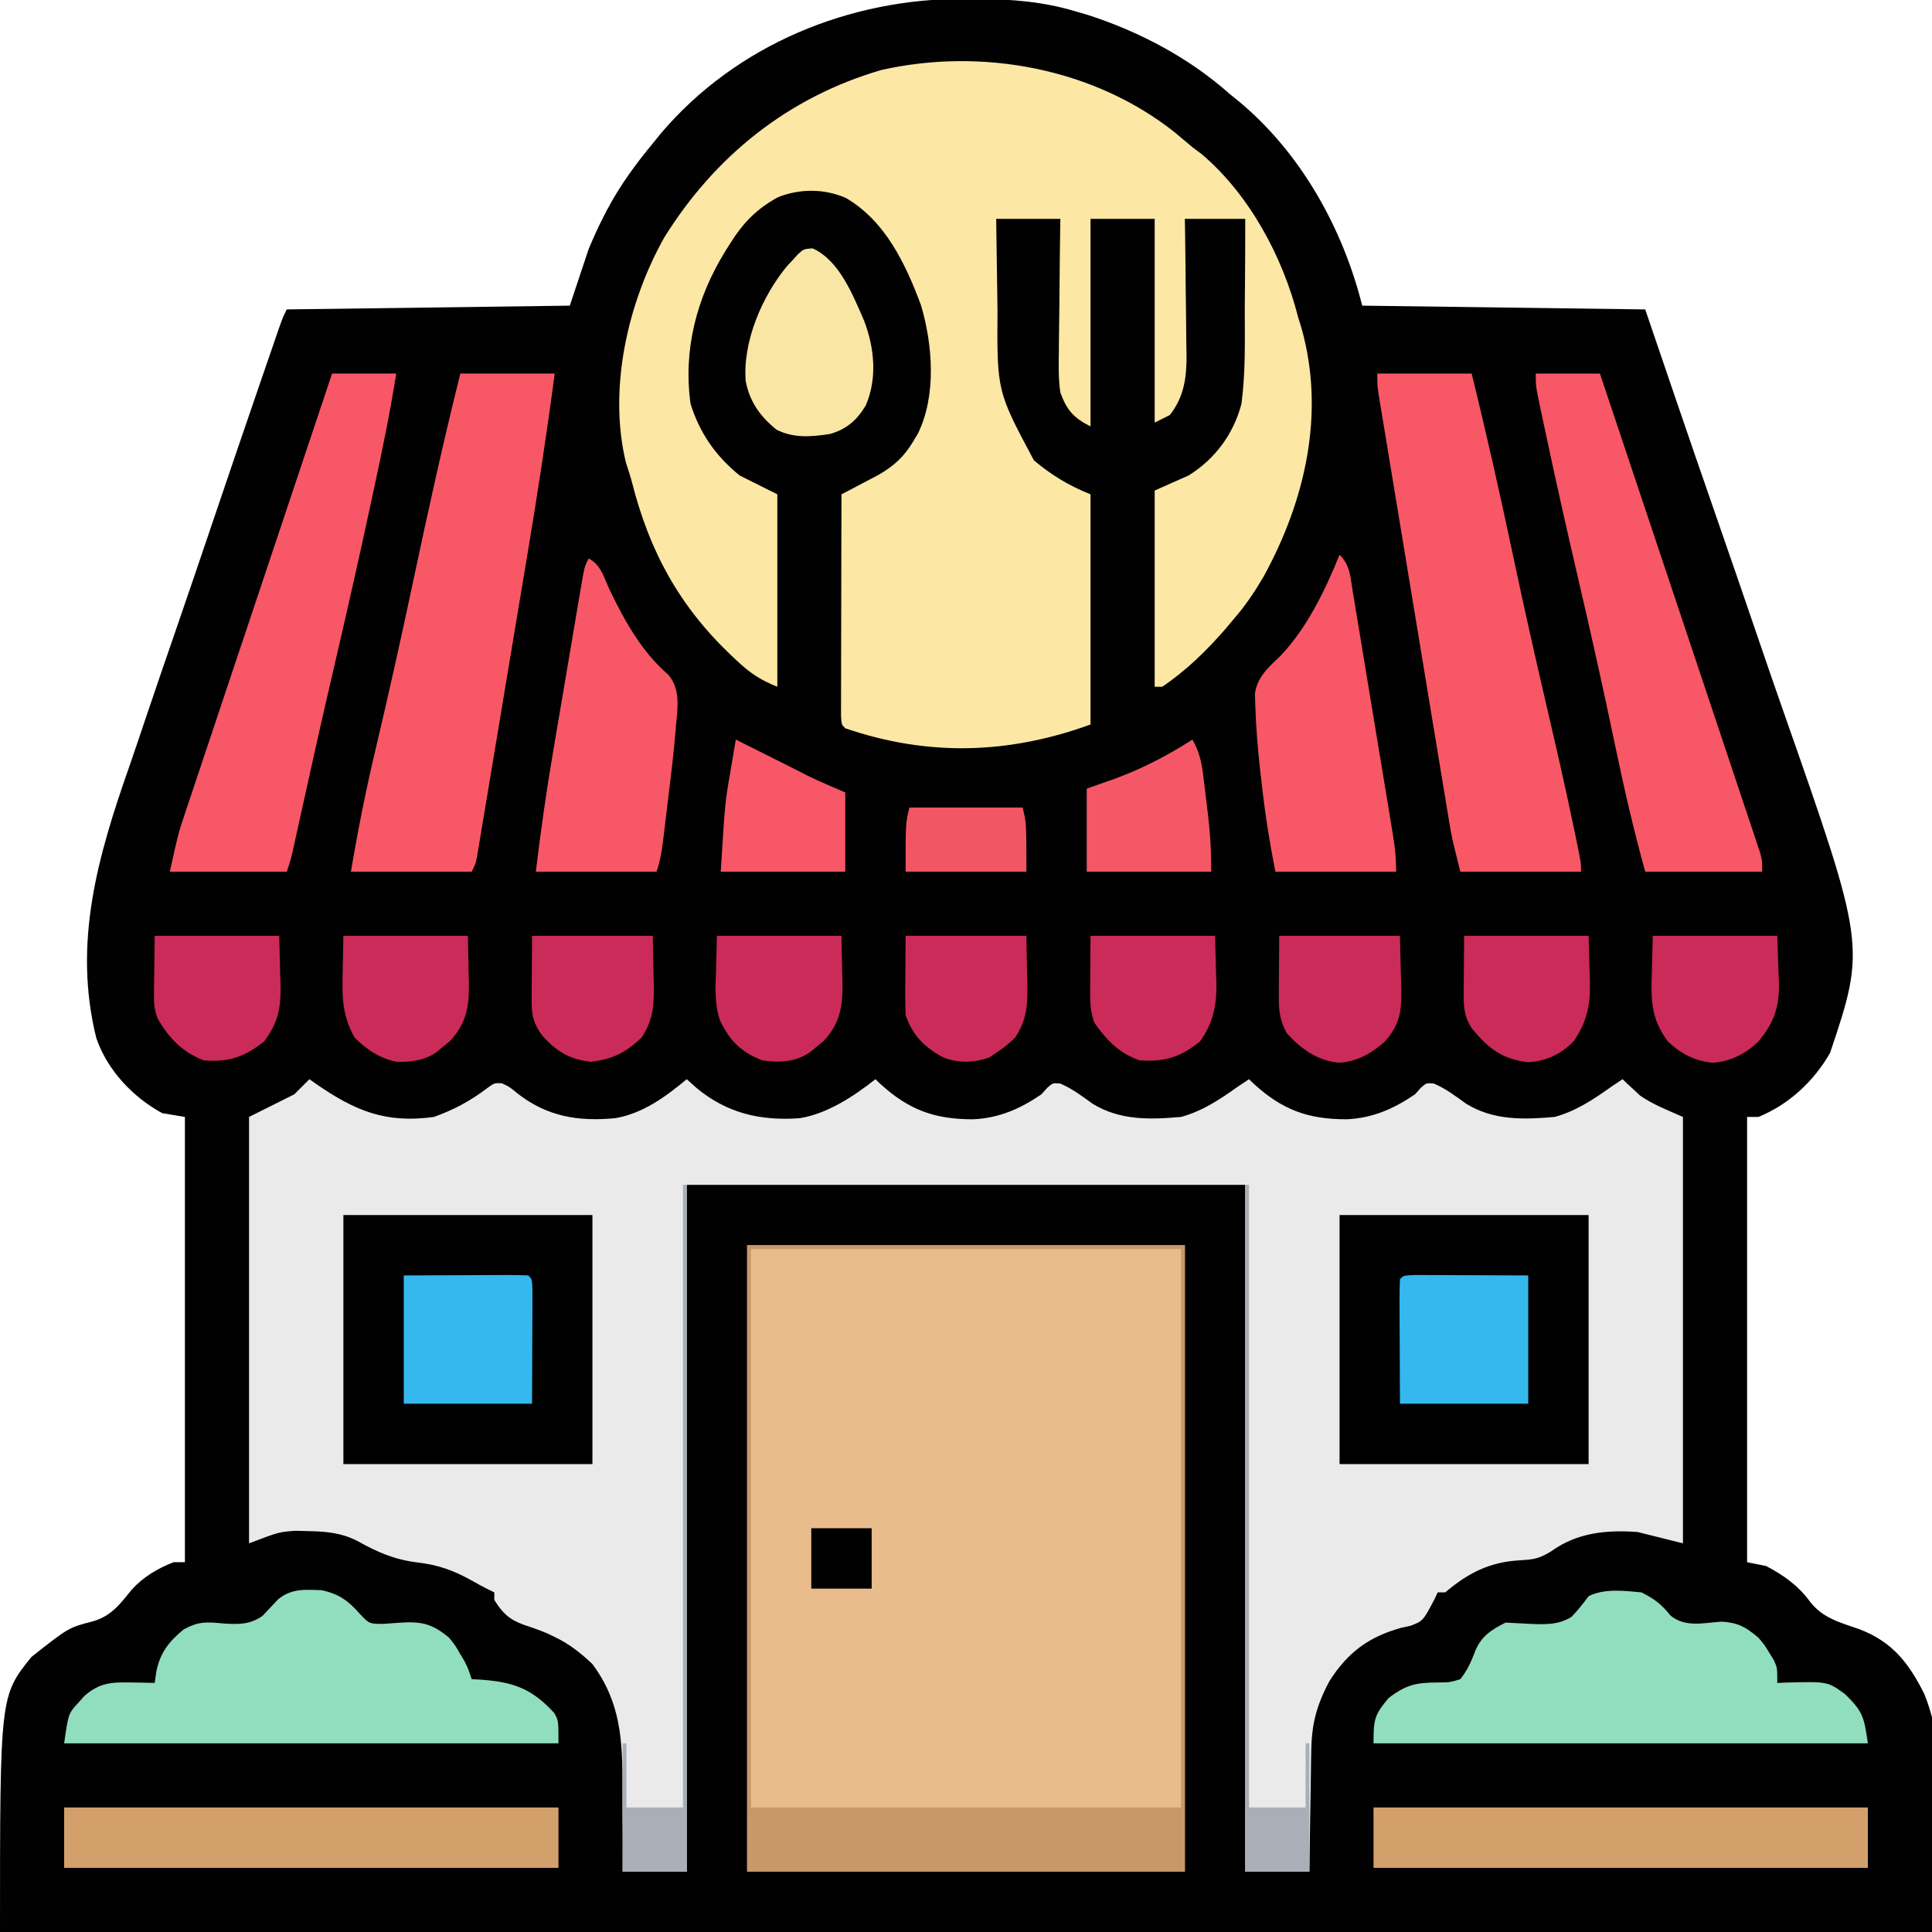 <?xml version="1.0" encoding="UTF-8"?>
<svg version="1.1" xmlns="http://www.w3.org/2000/svg" width="512" height="512">
<path d="M0 0 C1.237 0.005 2.474 0.01 3.749 0.015 C12.616 0.129 20.714 0.754 29.25 3.312 C30.374 3.641 31.498 3.97 32.656 4.309 C46.454 8.799 59.394 15.66 70.25 25.312 C71.346 26.196 71.346 26.196 72.465 27.098 C88.914 40.714 100.112 60.761 105.25 81.312 C130 81.642 154.75 81.972 180.25 82.312 C186.008 99.207 186.008 99.207 188.033 105.15 C191.647 115.744 195.29 126.327 198.968 136.9 C202.768 147.826 206.531 158.763 210.262 169.713 C212.412 176.016 214.578 182.312 216.784 188.595 C238.7 251.1 238.7 251.1 229.25 279.312 C224.944 286.87 218.324 293.01 210.25 296.312 C209.26 296.312 208.27 296.312 207.25 296.312 C207.25 335.252 207.25 374.192 207.25 414.312 C208.9 414.642 210.55 414.973 212.25 415.312 C216.945 417.746 220.89 420.582 224 424.875 C227.415 429.225 231.985 430.297 237.059 432.086 C245.78 435.438 250.158 441.089 254.25 449.312 C262.053 468.82 256.25 491.302 256.25 512.312 C87.29 512.312 -81.67 512.312 -255.75 512.312 C-255.75 449.772 -255.75 449.772 -247.438 439.438 C-237.583 431.646 -237.583 431.646 -231.188 430 C-226.199 428.556 -223.999 425.472 -220.801 421.543 C-217.69 418.159 -214.016 415.987 -209.75 414.312 C-208.76 414.312 -207.77 414.312 -206.75 414.312 C-206.75 375.373 -206.75 336.433 -206.75 296.312 C-208.73 295.983 -210.71 295.652 -212.75 295.312 C-220.582 291.082 -227.38 283.808 -230.242 275.367 C-236.488 250.095 -229.789 227.109 -221.485 203.441 C-220.025 199.251 -218.619 195.043 -217.206 190.836 C-214.538 182.919 -211.824 175.018 -209.092 167.121 C-205.981 158.12 -202.924 149.1 -199.871 140.079 C-195.374 126.799 -190.856 113.526 -186.29 100.269 C-185.798 98.842 -185.306 97.414 -184.815 95.986 C-184.147 94.043 -183.477 92.101 -182.806 90.16 C-182.431 89.072 -182.056 87.985 -181.67 86.864 C-180.75 84.312 -180.75 84.312 -179.75 82.312 C-155 81.983 -130.25 81.653 -104.75 81.312 C-102.275 73.888 -102.275 73.888 -99.75 66.312 C-98.556 63.49 -97.396 60.828 -96 58.125 C-95.663 57.465 -95.327 56.805 -94.98 56.125 C-91.578 49.659 -87.413 43.932 -82.75 38.312 C-82.064 37.463 -81.378 36.614 -80.672 35.738 C-60.649 12.119 -30.581 -0.144 0 0 Z " fill="#020101" transform="translate(255.75,-0.312)"/>
<path d="M0 0 C0.545 0.387 1.091 0.773 1.652 1.172 C11.989 8.31 20.083 11.79 33 10 C38.213 8.14 42.826 5.674 47.211 2.297 C49 1 49 1 50.938 1.062 C53 2 53 2 55.188 3.812 C63.056 9.932 71.245 11.248 81.028 10.331 C88.368 9.099 94.405 4.637 100 0 C100.825 0.743 101.65 1.485 102.5 2.25 C110.581 9.007 119.534 11.104 129.931 10.334 C137.279 9.147 144.274 4.528 150 0 C150.401 0.387 150.802 0.773 151.215 1.172 C158.773 8.096 165.618 10.645 175.895 10.62 C182.763 10.313 188.33 7.864 194 4 C194.519 3.419 195.039 2.837 195.574 2.238 C197 1 197 1 198.914 1.129 C202.134 2.474 204.765 4.499 207.586 6.527 C214.862 10.966 222.734 10.715 231 10 C236.628 8.458 241.276 5.374 246 2 C247.485 1.01 247.485 1.01 249 0 C249.401 0.387 249.802 0.773 250.215 1.172 C257.773 8.096 264.618 10.645 274.895 10.62 C281.763 10.313 287.33 7.864 293 4 C293.519 3.419 294.039 2.837 294.574 2.238 C296 1 296 1 297.914 1.129 C301.134 2.474 303.765 4.499 306.586 6.527 C313.862 10.966 321.734 10.715 330 10 C335.628 8.458 340.276 5.374 345 2 C346.485 1.01 346.485 1.01 348 0 C348.401 0.387 348.802 0.773 349.215 1.172 C350.068 1.953 350.068 1.953 350.938 2.75 C351.755 3.516 351.755 3.516 352.59 4.297 C356.062 6.751 360.114 8.273 364 10 C364 47.29 364 84.58 364 123 C358.06 121.515 358.06 121.515 352 120 C343.728 119.395 335.948 120.144 329.062 125.125 C325.813 127.114 324.394 127.284 320.688 127.5 C312.705 127.967 307.054 130.863 301 136 C300.34 136 299.68 136 299 136 C298.732 136.577 298.464 137.155 298.188 137.75 C295.117 143.569 295.117 143.569 291.836 144.836 C291.024 145.014 290.212 145.192 289.375 145.375 C280.724 147.746 275.061 151.982 270.289 159.559 C266.751 166.26 265.544 171.104 265.488 178.652 C265.47 179.552 265.452 180.453 265.434 181.38 C265.38 184.232 265.346 187.085 265.312 189.938 C265.279 191.881 265.245 193.824 265.209 195.768 C265.124 200.512 265.057 205.256 265 210 C259.39 210 253.78 210 248 210 C248 149.94 248 89.88 248 28 C199.16 28 150.32 28 100 28 C100 88.06 100 148.12 100 210 C94.39 210 88.78 210 83 210 C83.009 207.203 83.018 204.405 83.027 201.523 C83.012 198.766 82.985 196.009 82.957 193.252 C82.944 191.359 82.943 189.466 82.955 187.573 C83.023 175.374 82.522 165.102 75 155 C72.011 152.15 68.867 149.658 65.125 147.875 C64.452 147.551 63.779 147.228 63.086 146.895 C61.001 146 58.902 145.279 56.75 144.562 C53 143.219 51.121 141.446 49 138 C49 137.34 49 136.68 49 136 C48.147 135.582 48.147 135.582 47.277 135.156 C45.792 134.402 44.324 133.611 42.879 132.781 C38.101 130.139 34.066 128.696 28.625 128.062 C22.522 127.327 17.989 125.336 12.656 122.34 C8.261 120.123 4.123 119.827 -0.75 119.75 C-1.714 119.724 -2.678 119.698 -3.672 119.672 C-8.045 119.979 -8.045 119.979 -16 123 C-16 85.71 -16 48.42 -16 10 C-12.04 8.02 -8.08 6.04 -4 4 C-2.68 2.68 -1.36 1.36 0 0 Z " fill="#EAEAEA" transform="translate(82,286)"/>
<path d="M0 0 C38.28 0 76.56 0 116 0 C116 54.78 116 109.56 116 166 C77.72 166 39.44 166 0 166 C0 111.22 0 56.44 0 0 Z " fill="#E9BC8B" transform="translate(198,330)"/>
<path d="M0 0 C1.546 1.287 3.087 2.579 4.625 3.875 C5.841 4.788 5.841 4.788 7.082 5.719 C19.782 16.487 28.595 33.026 32.625 48.875 C32.923 49.842 33.221 50.809 33.527 51.805 C39.88 74.348 34.562 97.43 23.559 117.559 C21.18 121.638 18.724 125.318 15.625 128.875 C14.959 129.672 14.292 130.468 13.605 131.289 C8.528 137.176 3.085 142.503 -3.375 146.875 C-4.035 146.875 -4.695 146.875 -5.375 146.875 C-5.375 129.715 -5.375 112.555 -5.375 94.875 C-2.405 93.555 0.565 92.235 3.625 90.875 C10.611 86.541 15.57 79.847 17.625 71.875 C18.734 63.521 18.512 55.035 18.5 46.625 C18.518 44.319 18.539 42.013 18.562 39.707 C18.614 34.096 18.629 28.486 18.625 22.875 C13.345 22.875 8.065 22.875 2.625 22.875 C2.646 24.166 2.667 25.457 2.688 26.787 C2.761 31.603 2.807 36.418 2.845 41.234 C2.865 43.314 2.892 45.393 2.927 47.473 C2.976 50.471 2.998 53.47 3.016 56.469 C3.036 57.39 3.057 58.311 3.078 59.26 C3.08 65.101 2.352 70.173 -1.375 74.875 C-3.355 75.865 -3.355 75.865 -5.375 76.875 C-5.375 59.055 -5.375 41.235 -5.375 22.875 C-10.985 22.875 -16.595 22.875 -22.375 22.875 C-22.375 41.025 -22.375 59.175 -22.375 77.875 C-26.882 75.622 -28.705 73.504 -30.375 68.875 C-30.886 65.28 -30.843 61.754 -30.766 58.129 C-30.76 57.118 -30.754 56.107 -30.748 55.065 C-30.726 51.855 -30.676 48.647 -30.625 45.438 C-30.605 43.253 -30.587 41.069 -30.57 38.885 C-30.526 33.548 -30.457 28.212 -30.375 22.875 C-35.985 22.875 -41.595 22.875 -47.375 22.875 C-47.306 28.94 -47.217 35.005 -47.113 41.07 C-47.08 43.128 -47.051 45.187 -47.029 47.246 C-47.164 68.554 -47.164 68.554 -37.375 86.875 C-32.646 90.839 -28.113 93.58 -22.375 95.875 C-22.375 116.005 -22.375 136.135 -22.375 156.875 C-44.086 164.77 -65.459 165.377 -87.375 157.875 C-88.375 156.875 -88.375 156.875 -88.495 154.439 C-88.493 153.358 -88.491 152.276 -88.489 151.162 C-88.488 149.941 -88.488 148.719 -88.488 147.461 C-88.483 146.119 -88.478 144.776 -88.473 143.434 C-88.471 142.067 -88.469 140.701 -88.468 139.335 C-88.465 135.733 -88.455 132.131 -88.444 128.529 C-88.433 124.856 -88.429 121.183 -88.424 117.51 C-88.413 110.298 -88.396 103.087 -88.375 95.875 C-87.478 95.408 -86.581 94.941 -85.656 94.46 C-84.47 93.834 -83.284 93.208 -82.098 92.582 C-80.932 91.971 -79.767 91.36 -78.567 90.73 C-74.442 88.333 -71.813 85.944 -69.375 81.875 C-68.762 80.852 -68.762 80.852 -68.137 79.809 C-63.179 69.74 -64.181 56.365 -67.273 45.844 C-71.35 34.856 -76.737 23.426 -87.25 17.312 C-93.008 14.846 -99.366 14.834 -105.188 17.125 C-110.941 20.284 -114.484 23.965 -117.938 29.5 C-118.329 30.12 -118.72 30.739 -119.123 31.377 C-126.733 43.703 -130.363 57.417 -128.375 71.875 C-125.929 79.728 -121.7 85.709 -115.375 90.875 C-112.075 92.525 -108.775 94.175 -105.375 95.875 C-105.375 112.705 -105.375 129.535 -105.375 146.875 C-109.938 145.05 -112.655 143.2 -116.125 139.938 C-116.649 139.447 -117.172 138.957 -117.712 138.452 C-131.42 125.38 -139.25 110.958 -143.872 92.764 C-144.342 90.997 -144.91 89.256 -145.484 87.52 C-150.251 68.012 -145.049 45.138 -135.375 27.875 C-121.913 6.199 -102.455 -9.391 -77.789 -16.582 C-51.168 -22.57 -21.457 -17.083 0 0 Z " fill="#FCE7A5" transform="translate(311.375,35.125)"/>
<path d="M0 0 C21.78 0 43.56 0 66 0 C66 21.78 66 43.56 66 66 C44.22 66 22.44 66 0 66 C0 44.22 0 22.44 0 0 Z " fill="#000000" transform="translate(355,322)"/>
<path d="M0 0 C21.78 0 43.56 0 66 0 C66 21.78 66 43.56 66 66 C44.22 66 22.44 66 0 66 C0 44.22 0 22.44 0 0 Z " fill="#000000" transform="translate(91,322)"/>
<path d="M0 0 C8.25 0 16.5 0 25 0 C28.922 15.891 32.494 31.816 35.885 47.826 C38.704 61.126 41.661 74.386 44.75 87.625 C47.286 98.502 49.786 109.378 52.062 120.312 C52.266 121.291 52.47 122.27 52.681 123.278 C54 129.724 54 129.724 54 132 C43.44 132 32.88 132 22 132 C19.75 123 19.75 123 19 118.465 C18.829 117.44 18.658 116.415 18.482 115.359 C18.302 114.261 18.122 113.163 17.937 112.032 C17.742 110.855 17.546 109.679 17.345 108.467 C16.814 105.263 16.285 102.059 15.759 98.854 C15.206 95.493 14.649 92.133 14.093 88.773 C13.161 83.137 12.232 77.501 11.304 71.865 C10.232 65.348 9.155 58.833 8.076 52.318 C7.037 46.041 6.001 39.764 4.966 33.487 C4.526 30.818 4.085 28.15 3.643 25.481 C3.028 21.762 2.415 18.041 1.804 14.321 C1.62 13.213 1.436 12.105 1.247 10.963 C1.082 9.953 0.916 8.942 0.746 7.901 C0.601 7.021 0.456 6.142 0.307 5.236 C0 3 0 3 0 0 Z " fill="#F85866" transform="translate(365,99)"/>
<path d="M0 0 C8.25 0 16.5 0 25 0 C22.897 15.959 20.461 31.828 17.805 47.703 C17.408 50.088 17.011 52.473 16.614 54.859 C15.791 59.804 14.965 64.748 14.138 69.692 C13.077 76.038 12.021 82.384 10.967 88.731 C10.153 93.632 9.336 98.532 8.517 103.431 C8.126 105.774 7.737 108.117 7.348 110.46 C6.808 113.71 6.263 116.959 5.718 120.208 C5.478 121.66 5.478 121.66 5.233 123.142 C5.085 124.021 4.936 124.901 4.783 125.807 C4.655 126.573 4.528 127.339 4.396 128.129 C4 130 4 130 3 132 C-7.56 132 -18.12 132 -29 132 C-27.156 121.045 -25.01 110.257 -22.442 99.452 C-18.891 84.488 -15.561 69.483 -12.375 54.438 C-8.517 36.231 -4.514 18.058 0 0 Z " fill="#F85866" transform="translate(122,99)"/>
<path d="M0 0 C3.421 1.71 5.341 3.168 7.695 6.141 C11.713 9.382 16.35 8.066 21.273 7.75 C25.721 8.048 27.604 9.173 31 12 C32.68 14 32.68 14 33.875 16 C34.285 16.66 34.695 17.32 35.117 18 C36 20 36 20 36 24 C36.797 23.965 37.593 23.93 38.414 23.895 C49.373 23.615 49.373 23.615 54 27 C58.713 31.608 59.008 33.058 60 40 C16.77 40 -26.46 40 -71 40 C-71 33.761 -70.841 32.53 -67 28 C-62.394 24.45 -59.663 23.896 -53.875 23.875 C-50.772 23.844 -50.772 23.844 -48 23 C-46.076 20.591 -45.115 18.325 -44.016 15.453 C-42.403 11.559 -39.652 9.826 -36 8 C-33.603 8.11 -31.208 8.238 -28.812 8.375 C-24.977 8.498 -21.893 8.548 -18.523 6.48 C-16.851 4.734 -15.431 2.944 -14 1 C-9.819 -1.091 -4.553 -0.435 0 0 Z " fill="#91DEBE" transform="translate(435,422)"/>
<path d="M0 0 C4.546 0.933 7.102 2.78 10.145 6.258 C12.662 8.909 12.662 8.909 16.355 8.922 C17.636 8.828 18.916 8.734 20.234 8.637 C26.222 8.208 29.133 8.679 33.797 12.574 C35.441 14.609 35.441 14.609 36.609 16.637 C37.008 17.308 37.406 17.98 37.816 18.672 C38.797 20.574 38.797 20.574 39.797 23.574 C40.521 23.612 41.246 23.649 41.992 23.688 C50.757 24.283 55.75 26.023 61.695 32.562 C62.797 34.574 62.797 34.574 62.797 40.574 C19.567 40.574 -23.663 40.574 -68.203 40.574 C-67.073 32.661 -67.073 32.661 -64.391 29.762 C-63.889 29.198 -63.388 28.635 -62.871 28.055 C-58.89 24.522 -55.719 24.344 -50.453 24.449 C-49.283 24.467 -48.112 24.485 -46.906 24.504 C-46.014 24.527 -45.122 24.55 -44.203 24.574 C-44.008 23.186 -44.008 23.186 -43.809 21.77 C-42.842 16.668 -40.499 13.633 -36.516 10.379 C-32.507 8.195 -30.387 8.395 -25.891 8.824 C-21.935 9.055 -19.028 9.144 -15.648 6.809 C-14.243 5.336 -12.846 3.856 -11.457 2.367 C-7.846 -0.505 -4.458 -0.171 0 0 Z " fill="#91DEBE" transform="translate(85.203,421.426)"/>
<path d="M0 0 C5.61 0 11.22 0 17 0 C22.612 16.766 28.219 33.533 33.82 50.303 C36.42 58.089 39.022 65.875 41.628 73.659 C43.9 80.442 46.167 87.227 48.432 94.012 C49.631 97.607 50.832 101.2 52.037 104.793 C53.17 108.172 54.299 111.553 55.425 114.935 C56.037 116.771 56.654 118.606 57.271 120.44 C57.633 121.53 57.995 122.619 58.368 123.742 C58.843 125.165 58.843 125.165 59.328 126.616 C60 129 60 129 60 132 C49.77 132 39.54 132 29 132 C26.079 121.443 23.606 110.87 21.367 100.15 C18.206 85.038 14.888 69.971 11.375 54.938 C8.449 42.398 5.617 29.844 2.938 17.25 C2.709 16.183 2.709 16.183 2.476 15.095 C2.052 13.111 1.633 11.126 1.215 9.141 C0.979 8.022 0.743 6.903 0.5 5.751 C0 3 0 3 0 0 Z " fill="#F75766" transform="translate(407,99)"/>
<path d="M0 0 C5.61 0 11.22 0 17 0 C15.361 10.526 13.184 20.903 10.938 31.312 C10.741 32.226 10.545 33.14 10.343 34.081 C7.142 48.971 3.782 63.82 0.324 78.653 C-2.721 91.721 -5.649 104.814 -8.526 117.921 C-8.685 118.646 -8.845 119.372 -9.01 120.119 C-9.439 122.07 -9.867 124.022 -10.295 125.974 C-11 129 -11 129 -12 132 C-22.23 132 -32.46 132 -43 132 C-40.75 121.875 -40.75 121.875 -39.203 117.248 C-38.855 116.201 -38.508 115.154 -38.149 114.074 C-37.773 112.957 -37.397 111.839 -37.009 110.687 C-36.409 108.886 -36.409 108.886 -35.797 107.048 C-34.708 103.781 -33.613 100.515 -32.518 97.25 C-31.371 93.828 -30.229 90.404 -29.087 86.98 C-26.927 80.509 -24.762 74.039 -22.595 67.57 C-20.127 60.2 -17.665 52.828 -15.202 45.456 C-10.141 30.302 -5.072 15.15 0 0 Z " fill="#F75766" transform="translate(88,99)"/>
<path d="M0 0 C38.28 0 76.56 0 116 0 C116 54.78 116 109.56 116 166 C77.72 166 39.44 166 0 166 C0 111.22 0 56.44 0 0 Z M1 1 C1 49.84 1 98.68 1 149 C38.62 149 76.24 149 115 149 C115 100.16 115 51.32 115 1 C77.38 1 39.76 1 1 1 Z " fill="#C79969" transform="translate(198,330)"/>
<path d="M0 0 C43.23 0 86.46 0 131 0 C131 5.28 131 10.56 131 16 C87.77 16 44.54 16 0 16 C0 10.72 0 5.44 0 0 Z " fill="#D3A06C" transform="translate(364,479)"/>
<path d="M0 0 C43.23 0 86.46 0 131 0 C131 5.28 131 10.56 131 16 C87.77 16 44.54 16 0 16 C0 10.72 0 5.44 0 0 Z " fill="#D3A06C" transform="translate(17,479)"/>
<path d="M0 0 C2.743 2.743 2.831 5.633 3.42 9.324 C3.547 10.078 3.675 10.833 3.806 11.611 C4.225 14.112 4.632 16.614 5.039 19.117 C5.327 20.854 5.616 22.59 5.905 24.326 C6.51 27.969 7.11 31.612 7.705 35.256 C8.468 39.927 9.242 44.597 10.019 49.265 C10.615 52.852 11.208 56.44 11.8 60.028 C12.084 61.75 12.368 63.471 12.654 65.193 C13.052 67.601 13.446 70.009 13.838 72.417 C13.957 73.129 14.075 73.841 14.197 74.575 C14.717 77.788 15 80.73 15 84 C4.44 84 -6.12 84 -17 84 C-18.569 76.157 -19.752 68.603 -20.625 60.688 C-20.759 59.554 -20.893 58.42 -21.031 57.252 C-21.675 51.492 -22.151 45.743 -22.332 39.949 C-22.365 38.923 -22.399 37.896 -22.433 36.839 C-21.728 32.217 -18.843 29.88 -15.586 26.73 C-8.595 19.348 -3.775 9.355 0 0 Z " fill="#F75766" transform="translate(355,147)"/>
<path d="M0 0 C3.252 1.626 4.081 5.134 5.562 8.312 C9.506 16.498 14.106 24.818 21.107 30.8 C24.749 35.033 23.358 40.708 23 46 C22.566 51.128 21.981 56.235 21.346 61.342 C21.059 63.656 20.783 65.97 20.51 68.285 C20.331 69.766 20.152 71.246 19.973 72.727 C19.849 73.758 19.849 73.758 19.723 74.81 C19.363 77.684 18.919 80.242 18 83 C7.44 83 -3.12 83 -14 83 C-12.729 72.376 -11.233 61.839 -9.434 51.289 C-9.192 49.859 -8.951 48.43 -8.709 47 C-8.21 44.044 -7.708 41.088 -7.204 38.132 C-6.559 34.342 -5.919 30.551 -5.281 26.76 C-4.787 23.826 -4.289 20.892 -3.791 17.959 C-3.554 16.559 -3.317 15.16 -3.082 13.76 C-2.755 11.82 -2.423 9.88 -2.092 7.94 C-1.811 6.287 -1.811 6.287 -1.524 4.6 C-1 2 -1 2 0 0 Z " fill="#F75766" transform="translate(156,148)"/>
<path d="M0 0 C7.13 3.15 10.723 12.409 13.688 19.188 C16.411 26.32 17.231 34.481 14.125 41.625 C11.818 45.513 9.053 47.925 4.688 49.188 C-0.238 49.95 -4.994 50.377 -9.535 48.047 C-13.838 44.576 -16.66 40.661 -17.695 35.148 C-18.502 24.657 -13.325 12.635 -6.707 4.668 C-6.247 4.179 -5.787 3.691 -5.312 3.188 C-4.555 2.352 -4.555 2.352 -3.781 1.5 C-2.312 0.188 -2.312 0.188 0 0 Z " fill="#FAE6A4" transform="translate(215.312,65.812)"/>
<path d="M0 0 C1.391 0 2.782 0.006 4.174 0.016 C4.821 0.017 5.469 0.018 6.136 0.019 C8.564 0.024 10.992 0.038 13.42 0.051 C21.556 0.082 21.556 0.082 29.857 0.114 C29.857 11.334 29.857 22.554 29.857 34.114 C18.637 34.114 7.417 34.114 -4.143 34.114 C-4.163 28.689 -4.184 23.265 -4.205 17.676 C-4.214 15.962 -4.224 14.249 -4.233 12.483 C-4.236 11.132 -4.238 9.781 -4.24 8.43 C-4.246 7.723 -4.251 7.015 -4.256 6.286 C-4.256 4.562 -4.205 2.837 -4.143 1.114 C-3.143 0.114 -3.143 0.114 0 0 Z " fill="#35B8ED" transform="translate(375.143,337.886)"/>
<path d="M0 0 C5.424 -0.021 10.849 -0.041 16.438 -0.062 C18.151 -0.072 19.865 -0.081 21.631 -0.09 C22.982 -0.093 24.333 -0.096 25.684 -0.098 C26.391 -0.103 27.098 -0.108 27.827 -0.113 C29.552 -0.113 31.276 -0.062 33 0 C34 1 34 1 34.114 4.143 C34.113 5.534 34.108 6.925 34.098 8.316 C34.097 8.964 34.096 9.612 34.095 10.279 C34.089 12.707 34.075 15.135 34.062 17.562 C34.042 22.987 34.021 28.411 34 34 C22.78 34 11.56 34 0 34 C0 22.78 0 11.56 0 0 Z " fill="#35B8ED" transform="translate(107,338)"/>
<path d="M0 0 C10.89 0 21.78 0 33 0 C33.083 3.135 33.165 6.27 33.25 9.5 C33.286 10.471 33.323 11.443 33.36 12.443 C33.437 18.504 32.491 22.976 29 28 C25.628 31.4 21.674 33.279 16.875 33.5 C9.971 32.609 6.526 29.897 2.199 24.719 C0.052 21.642 -0.121 18.961 -0.098 15.332 C-0.095 14.527 -0.093 13.723 -0.09 12.894 C-0.081 11.877 -0.072 10.86 -0.062 9.812 C-0.042 6.574 -0.021 3.336 0 0 Z " fill="#CA2B58" transform="translate(388,248)"/>
<path d="M0 0 C10.89 0 21.78 0 33 0 C33.062 3.176 33.124 6.353 33.188 9.625 C33.228 11.109 33.228 11.109 33.27 12.624 C33.328 18.804 32.631 23.148 28.281 27.863 C27.693 28.342 27.106 28.82 26.5 29.312 C25.912 29.804 25.324 30.295 24.719 30.801 C21.502 33.045 18.131 33.463 14.262 33.406 C9.83 32.61 6.138 30.162 3 27 C-0.32 21.191 -0.371 16.142 -0.188 9.562 C-0.126 6.407 -0.064 3.251 0 0 Z " fill="#CA2B58" transform="translate(91,248)"/>
<path d="M0 0 C10.89 0 21.78 0 33 0 C33.155 4.702 33.155 4.702 33.312 9.5 C33.358 10.471 33.404 11.443 33.45 12.443 C33.552 18.909 32.157 23.023 28 28 C24.601 31.256 20.73 33.272 16 33.625 C11.299 33.283 7.382 31.233 4 28 C-0.387 22.068 -0.505 17.283 -0.25 10.062 C-0.168 6.742 -0.085 3.421 0 0 Z " fill="#CA2B58" transform="translate(438,248)"/>
<path d="M0 0 C10.89 0 21.78 0 33 0 C33.062 3.176 33.124 6.353 33.188 9.625 C33.228 11.109 33.228 11.109 33.27 12.624 C33.328 18.804 32.631 23.148 28.281 27.863 C27.693 28.342 27.106 28.82 26.5 29.312 C25.912 29.804 25.324 30.295 24.719 30.801 C20.871 33.485 16.515 33.692 12 33 C6.344 30.811 3.337 27.77 0.776 22.336 C-0.632 18.097 -0.416 13.917 -0.25 9.5 C-0.168 6.365 -0.085 3.23 0 0 Z " fill="#CB2B59" transform="translate(190,248)"/>
<path d="M0 0 C10.89 0 21.78 0 33 0 C33.083 3.321 33.165 6.641 33.25 10.062 C33.286 11.095 33.323 12.128 33.36 13.192 C33.434 19.372 32.68 22.986 29 28 C23.704 32.107 19.708 33.559 13 33 C7.387 30.844 3.943 27.303 0.907 22.142 C-0.14 19.669 -0.23 17.911 -0.195 15.234 C-0.19 14.432 -0.185 13.63 -0.18 12.804 C-0.162 11.796 -0.144 10.788 -0.125 9.75 C-0.084 6.532 -0.043 3.315 0 0 Z " fill="#CA2B58" transform="translate(41,248)"/>
<path d="M0 0 C10.89 0 21.78 0 33 0 C33.083 3.135 33.165 6.27 33.25 9.5 C33.286 10.471 33.323 11.443 33.36 12.443 C33.436 18.425 32.545 23.074 29 28 C23.734 32.191 19.701 33.454 13 33 C7.564 31.114 4.232 27.632 1 23 C0.039 20.117 -0.117 18.323 -0.098 15.332 C-0.095 14.527 -0.093 13.723 -0.09 12.894 C-0.081 11.877 -0.072 10.86 -0.062 9.812 C-0.042 6.574 -0.021 3.336 0 0 Z " fill="#CB2B59" transform="translate(289,248)"/>
<path d="M0 0 C10.56 0 21.12 0 32 0 C32.083 3.506 32.165 7.013 32.25 10.625 C32.286 11.719 32.323 12.813 32.36 13.94 C32.427 19.808 32.095 23.443 28 28 C24.532 31.133 20.715 33.291 16 33.625 C10.33 33.245 5.799 29.973 2.062 25.875 C0.176 22.545 -0.12 19.86 -0.098 16.113 C-0.095 15.268 -0.093 14.423 -0.09 13.552 C-0.081 12.483 -0.072 11.414 -0.062 10.312 C-0.042 6.909 -0.021 3.506 0 0 Z " fill="#CB2B59" transform="translate(339,248)"/>
<path d="M0 0 C10.56 0 21.12 0 32 0 C32.062 3.341 32.124 6.683 32.188 10.125 C32.228 11.688 32.228 11.688 32.27 13.282 C32.318 18.615 32.055 22.418 29 27 C26.562 29.25 26.562 29.25 24 31 C23.402 31.413 22.804 31.825 22.188 32.25 C18.107 33.649 14.095 33.783 10.066 32.277 C5.062 29.619 1.791 26.373 0 21 C-0.081 19.373 -0.108 17.742 -0.098 16.113 C-0.095 15.268 -0.093 14.423 -0.09 13.552 C-0.081 12.483 -0.072 11.414 -0.062 10.312 C-0.042 6.909 -0.021 3.506 0 0 Z " fill="#CB2B59" transform="translate(240,248)"/>
<path d="M0 0 C10.56 0 21.12 0 32 0 C32.062 3.341 32.124 6.683 32.188 10.125 C32.228 11.688 32.228 11.688 32.27 13.282 C32.318 18.617 32.051 22.413 29 27 C24.876 30.907 21.261 32.749 15.625 33.375 C9.913 32.784 6.448 30.601 2.625 26.375 C0.255 22.911 -0.122 21.155 -0.098 16.992 C-0.095 16.104 -0.093 15.216 -0.09 14.3 C-0.081 13.17 -0.072 12.04 -0.062 10.875 C-0.042 7.286 -0.021 3.697 0 0 Z " fill="#CB2B59" transform="translate(141,248)"/>
<path d="M0 0 C1.785 3.136 2.414 5.824 2.852 9.395 C2.98 10.433 3.109 11.471 3.242 12.541 C3.369 13.621 3.495 14.7 3.625 15.812 C3.759 16.88 3.893 17.948 4.031 19.049 C4.688 24.471 5 29.496 5 35 C-5.89 35 -16.78 35 -28 35 C-28 27.74 -28 20.48 -28 13 C-25.608 12.154 -23.215 11.309 -20.75 10.438 C-13.288 7.718 -6.702 4.29 0 0 Z " fill="#F65766" transform="translate(316,196)"/>
<path d="M0 0 C2.688 1.344 2.688 1.344 5.375 2.688 C6.469 3.234 7.564 3.781 8.691 4.344 C10.722 5.36 12.751 6.38 14.777 7.406 C15.614 7.829 16.451 8.252 17.312 8.688 C18.051 9.063 18.79 9.438 19.551 9.824 C22.655 11.315 25.835 12.644 29 14 C29 20.93 29 27.86 29 35 C18.11 35 7.22 35 -4 35 C-2.85 16.595 -2.85 16.595 -1.438 8.5 C-1.23 7.249 -1.23 7.249 -1.018 5.973 C-0.686 3.981 -0.344 1.99 0 0 Z " fill="#F75766" transform="translate(195,196)"/>
<path d="M0 0 C9.9 0 19.8 0 30 0 C31 4 31 4 31 17 C20.44 17 9.88 17 -1 17 C-1 4 -1 4 0 0 Z " fill="#F25564" transform="translate(241,214)"/>
<path d="M0 0 C0.33 0 0.66 0 1 0 C1 54.45 1 108.9 1 165 C5.95 165 10.9 165 16 165 C16 159.39 16 153.78 16 148 C16.33 148 16.66 148 17 148 C17 159.22 17 170.44 17 182 C11.39 182 5.78 182 0 182 C0 121.94 0 61.88 0 0 Z " fill="#A9AFB6" transform="translate(330,314)"/>
<path d="M0 0 C0.33 0 0.66 0 1 0 C1 60.06 1 120.12 1 182 C-4.61 182 -10.22 182 -16 182 C-16 170.78 -16 159.56 -16 148 C-15.67 148 -15.34 148 -15 148 C-15 153.61 -15 159.22 -15 165 C-10.05 165 -5.1 165 0 165 C0 110.55 0 56.1 0 0 Z " fill="#A9AFB6" transform="translate(181,314)"/>
<path d="M0 0 C5.28 0 10.56 0 16 0 C16 5.28 16 10.56 16 16 C10.72 16 5.44 16 0 16 C0 10.72 0 5.44 0 0 Z " fill="#000000" transform="translate(215,405)"/>
</svg>
